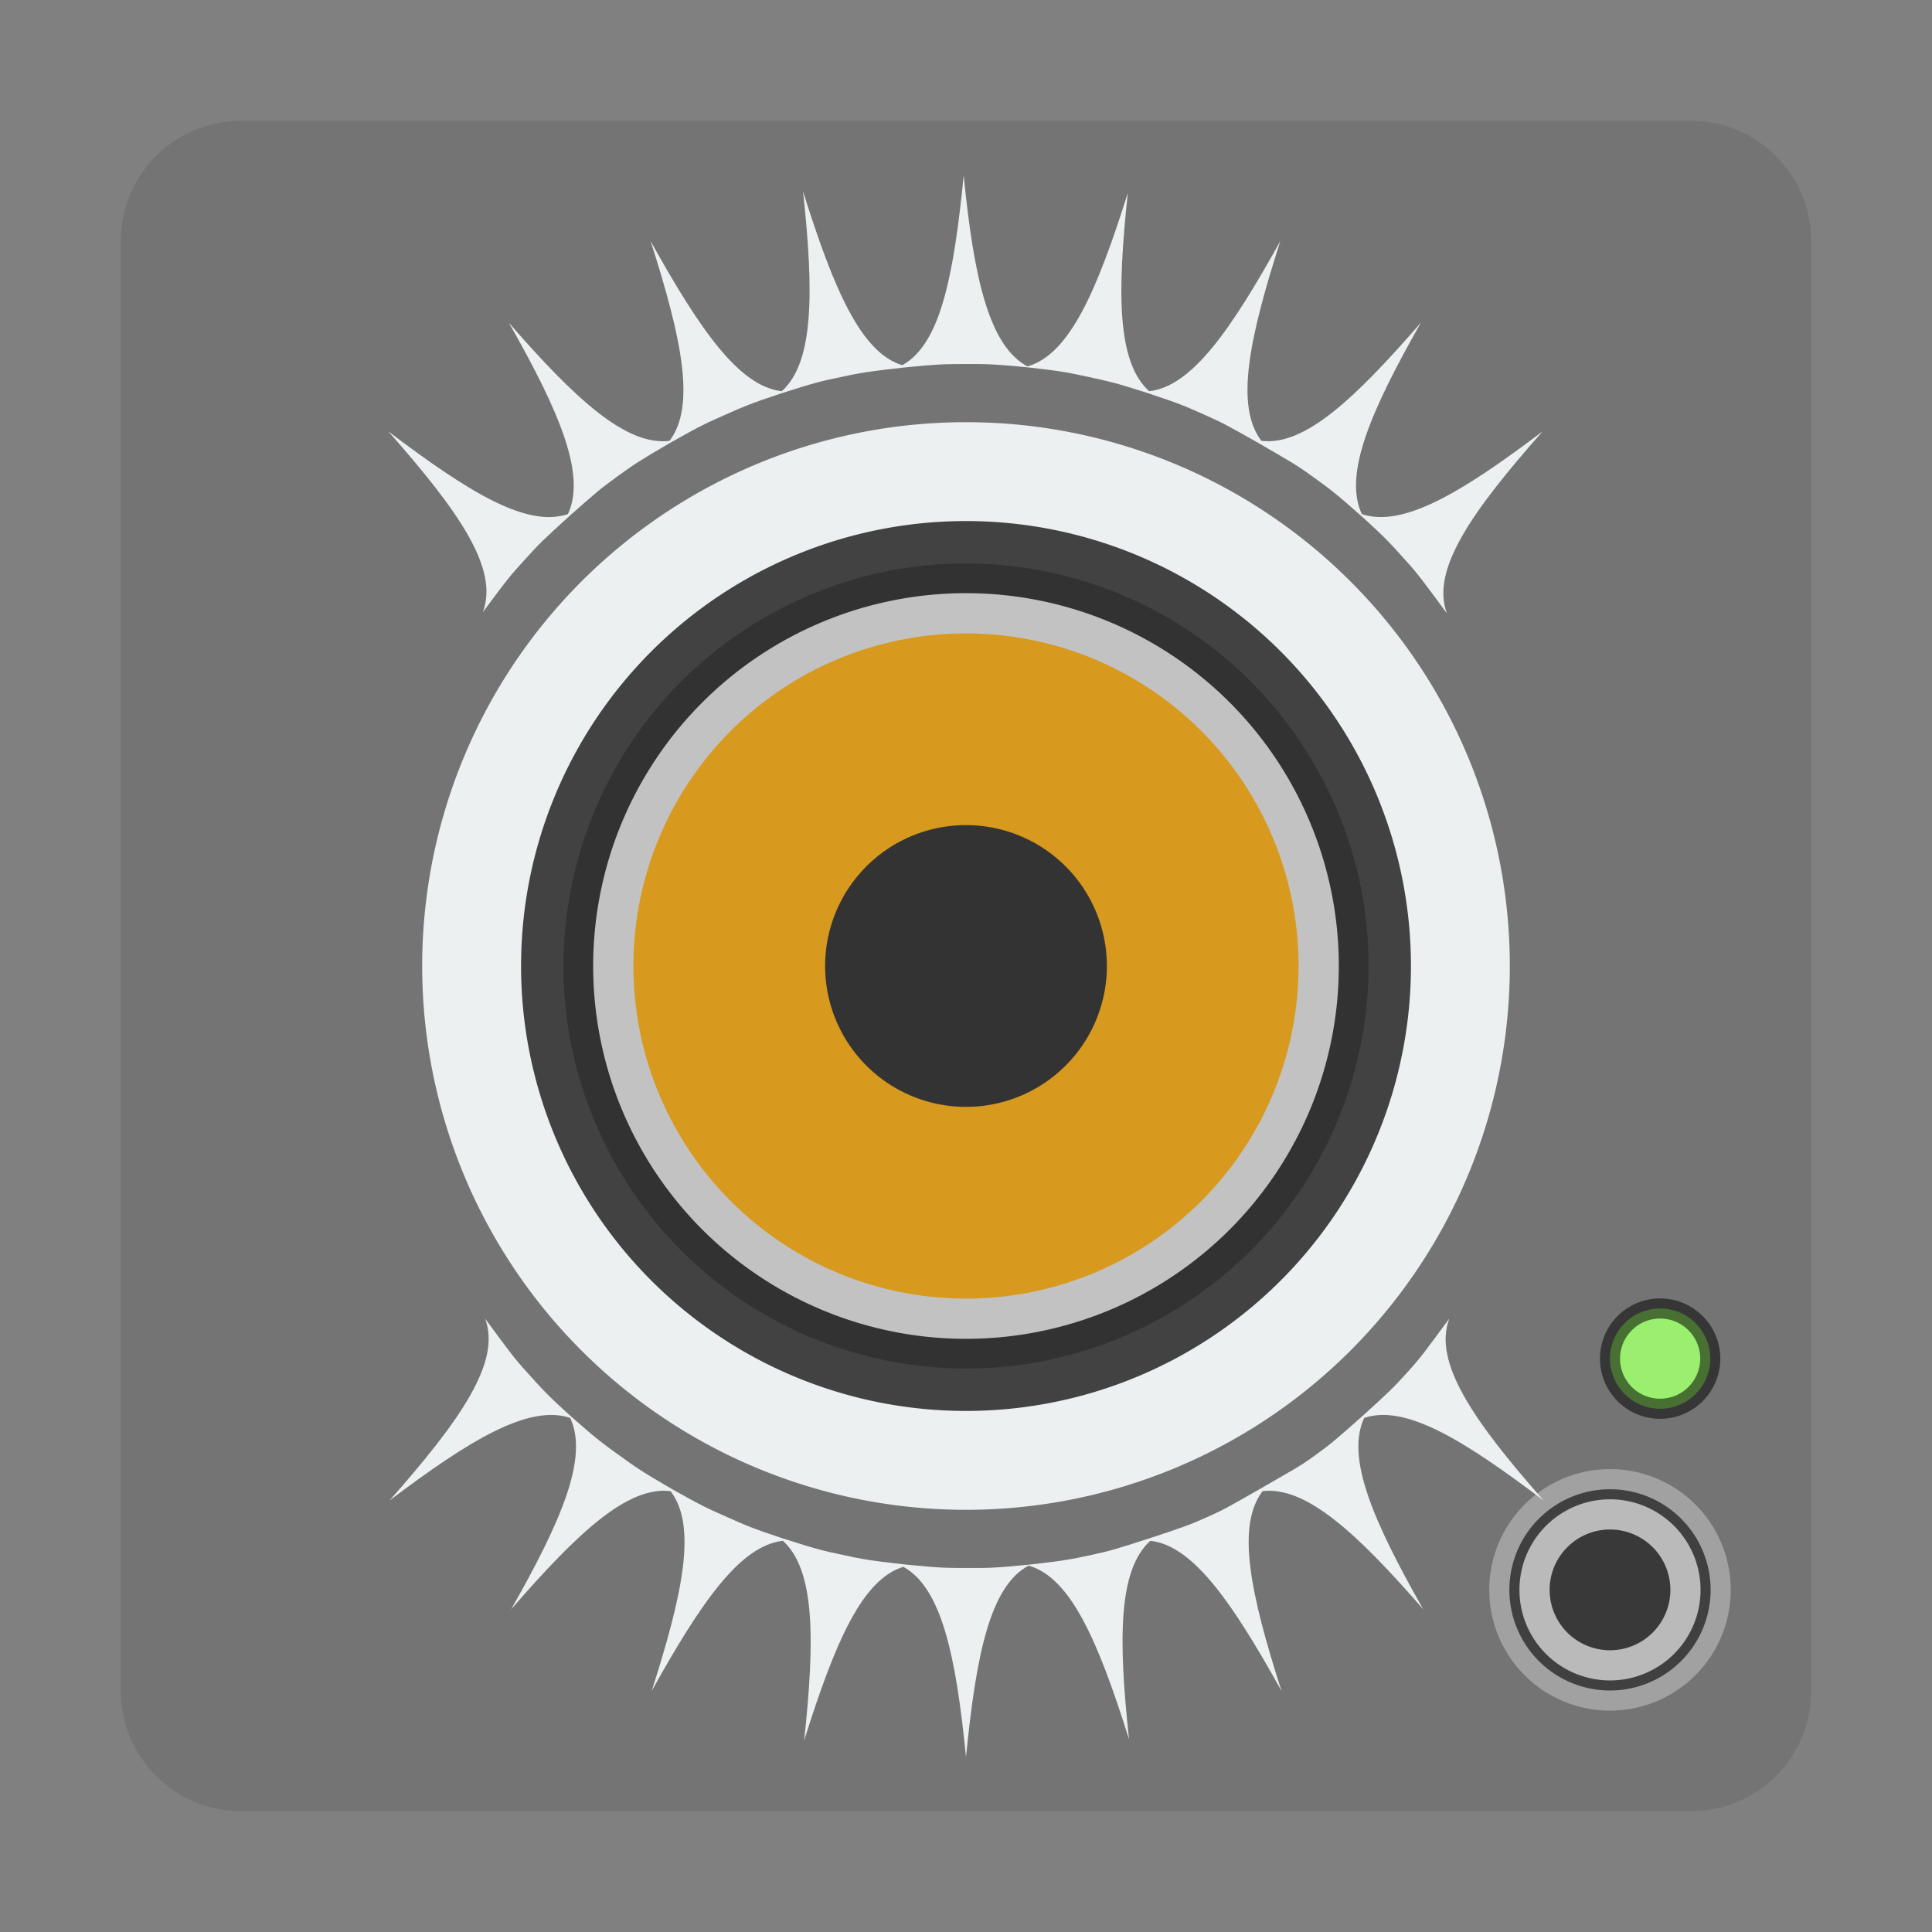 <svg width="96" version="1.0" xmlns="http://www.w3.org/2000/svg" height="96">
<rect width="100%" height="100%" fill="#808080" stroke="none"/>
<g style="stroke:none">
<path style="fill:#747474" id="rect2419" d="m 12,6 72,0 c 3.324,0 6,2.676 6,6 v 72 c 0,3.324 -2.676,6 -6,6 h -72 c -3.324,0 -6,-2.676 -6,-6 v -72 c 0,-3.324 2.676,-6 6,-6 Z "/>
<g style="fill-rule:evenodd">
<path style="fill:#323232" id="path3412" d="m 73,48 a 25,25 0 0 1 -50,0 25,25 0 1 1 50,0 z"/>
<path style="opacity:.6;fill:#4e4e4e" id="path3947" d="M 68.785,36 C 62.157,24.521 47.479,20.588 36,27.215 c -11.479,6.627 -15.412,21.306 -8.785,32.785 6.627,11.479 21.306,15.412 32.785,8.785 C 71.479,62.157 75.412,47.479 68.785,36 Z m -3.464,2 c 5.523,9.566 2.245,21.798 -7.321,27.32 -9.566,5.523 -21.798,2.245 -27.32,-7.321 C 25.157,48.434 28.434,36.202 38,30.679 47.566,25.157 59.798,28.434 65.32,38 Z"/>
</g>
</g>
<path style="fill:#d7991e;fill-rule:evenodd;stroke:#c2c2c2;stroke-linejoin:round;stroke-width:2" id="path3493" d="m 65.525,48 a 17.525,17.525 0 0 1 -35.051,0 17.525,17.525 0 1 1 35.051,0 z"/>
<g style="stroke:none" id="g27">
<path style="fill:#333;fill-rule:evenodd" id="path3540" d="m 55,48 a 7,7 0 0 1 -14,0 7,7 0 1 1 14,0 z"/>
<path style="fill:#a1a1a1" id="path4079" d="m 80,85 a 6,6 0 1 1 0,-12 6,6 0 0 1 0,12 z"/>
<path style="opacity:.6" id="path4093" d="m 80,74 a 5,5 0 1 0 0,10 5,5 0 0 0 0,-10 z"/>
<path style="fill:#bababa" id="path4081" d="m 80,74.5 a 4.5,4.5 0 1 0 0,9 4.5,4.5 0 0 0 0,-9 z"/>
<path style="opacity:.8;fill:#1a1a1a" id="path4097" d="m 80,82 a 3,3 0 1 1 0,-6 3,3 0 1 1 0,6 z"/>
</g>
<path style="stroke-opacity:.532;fill:#9af06e;stroke:#000;stroke-linecap:square;stroke-width:.999" id="path4121" d="m 84.982,67.509 a 2.491,2.491 0 1,1 -4.982,0 2.491,2.491 0 1,1 4.982,0 z "/>
<g style="stroke:none;fill-rule:evenodd;fill:#ecf0f1">
<path id="path4145" d="m 47.883,8.695 c 0.506,5.117 1.255,8.487 3.17,9.511 2.087,-0.596 3.447,-3.724 4.99,-8.63 -0.543,5.032 -0.532,8.421 1.057,9.863 2.122,-0.236 4.06,-3.043 6.517,-7.456 -1.557,4.86 -2.252,8.196 -0.939,9.922 2.136,0.256 4.593,-2.036 7.925,-5.871 -2.51,4.416 -3.851,7.547 -2.935,9.511 2.038,0.682 4.95,-1.057 8.982,-4.11 -3.534,4.004 -5.561,6.889 -4.755,9.041 -1.272,-1.719 -1.399,-1.913 -2.113,-2.701 -0.66,-0.727 -0.842,-0.961 -2.113,-2.113 -1.377,-1.221 -1.651,-1.407 -2.466,-1.996 -0.836,-0.605 -1.05,-0.708 -2.759,-1.703 -1.408,-0.797 -1.708,-0.962 -2.583,-1.35 -0.917,-0.406 -1.195,-0.543 -2.935,-1.115 -1.565,-0.499 -1.877,-0.562 -2.818,-0.763 -0.955,-0.204 -1.237,-0.279 -2.935,-0.47 -1.949,-0.196 -2.262,-0.176 -3.288,-0.176 -0.983,0 -1.263,0.004 -2.994,0.176 -1.82,0.203 -2.132,0.26 -3.111,0.47 -0.987,0.211 -1.214,0.251 -2.994,0.822 -1.531,0.506 -1.885,0.669 -2.759,1.057 -0.914,0.405 -1.177,0.511 -2.759,1.409 -1.521,0.887 -1.781,1.063 -2.583,1.644 -0.802,0.581 -1.026,0.766 -2.348,1.937 -1.327,1.202 -1.561,1.434 -2.231,2.172 -0.714,0.787 -0.841,0.923 -2.113,2.642 0.805,-2.152 -1.162,-4.979 -4.697,-8.982 4.032,3.053 6.886,4.792 8.924,4.11 0.916,-1.963 -0.425,-5.095 -2.935,-9.511 3.335,3.837 5.847,6.13 7.984,5.871 1.311,-1.726 0.617,-5.064 -0.939,-9.922 2.455,4.41 4.396,7.217 6.517,7.456 1.592,-1.44 1.6,-4.885 1.057,-9.922 1.531,4.867 2.871,8 4.931,8.63 1.885,-1.049 2.55,-4.371 3.053,-9.452 z "/>
<path id="path1306" d="m 24.106,65.524 c 1.272,1.719 1.399,1.913 2.113,2.701 0.67,0.739 0.845,0.971 2.172,2.172 1.322,1.171 1.605,1.357 2.407,1.937 0.788,0.57 1.016,0.738 2.466,1.585 1.66,0.943 1.947,1.055 2.877,1.468 0.881,0.391 1.198,0.541 2.759,1.057 1.745,0.559 2.015,0.613 2.994,0.822 0.977,0.209 1.248,0.268 3.053,0.47 1.75,0.174 2.066,0.176 3.053,0.176 1.026,0 1.28,0.02 3.229,-0.176 1.699,-0.191 2.039,-0.266 2.994,-0.47 0.956,-0.204 1.243,-0.3 2.877,-0.822 1.67,-0.551 1.973,-0.656 2.877,-1.057 0.895,-0.396 1.149,-0.563 2.642,-1.409 1.616,-0.942 1.881,-1.05 2.701,-1.644 0.817,-0.592 1.016,-0.763 2.407,-1.996 1.259,-1.141 1.515,-1.389 2.172,-2.113 0.714,-0.787 0.841,-0.982 2.113,-2.701 -0.805,2.152 1.162,5.037 4.697,9.041 -4.032,-3.053 -6.886,-4.792 -8.924,-4.11 -0.916,1.963 0.425,5.095 2.935,9.511 -3.333,-3.836 -5.848,-6.128 -7.984,-5.871 -1.313,1.725 -0.618,5.062 0.939,9.922 -2.457,-4.413 -4.394,-7.221 -6.517,-7.456 -1.588,1.442 -1.599,4.831 -1.057,9.863 -1.543,-4.907 -2.902,-8.036 -4.99,-8.63 -1.913,1.025 -2.606,4.397 -3.111,9.511 -0.503,-5.083 -1.224,-8.405 -3.111,-9.452 -2.059,0.632 -3.401,3.764 -4.931,8.63 0.543,-5.037 0.536,-8.482 -1.057,-9.922 -2.121,0.238 -4.061,3.046 -6.517,7.456 1.557,-4.858 2.251,-8.196 0.939,-9.922 -2.137,-0.258 -4.592,2.035 -7.925,5.871 2.51,-4.416 3.851,-7.547 2.935,-9.511 -2.038,-0.682 -4.95,1.057 -8.982,4.11 3.534,-4.004 5.561,-6.889 4.755,-9.041 z "/>
<path style="stroke-linecap:round;stroke-width:3" id="path4193" d="m 48,20.978 a 27.022,27.022 0 0,0 -27.022,27.022 27.022,27.022 0 0,0 27.022,27.022 27.022,27.022 0 0,0 27.022,-27.022 27.022,27.022 0 0,0 -27.022,-27.022 Z  m 0,4.913 a 22.109,22.109 0 0,1 22.109,22.109 22.109,22.109 0 0,1 -22.109,22.109 22.109,22.109 0 0,1 -22.109,-22.109 22.109,22.109 0 0,1 22.109,-22.109 Z "/>
</g>
</svg>
